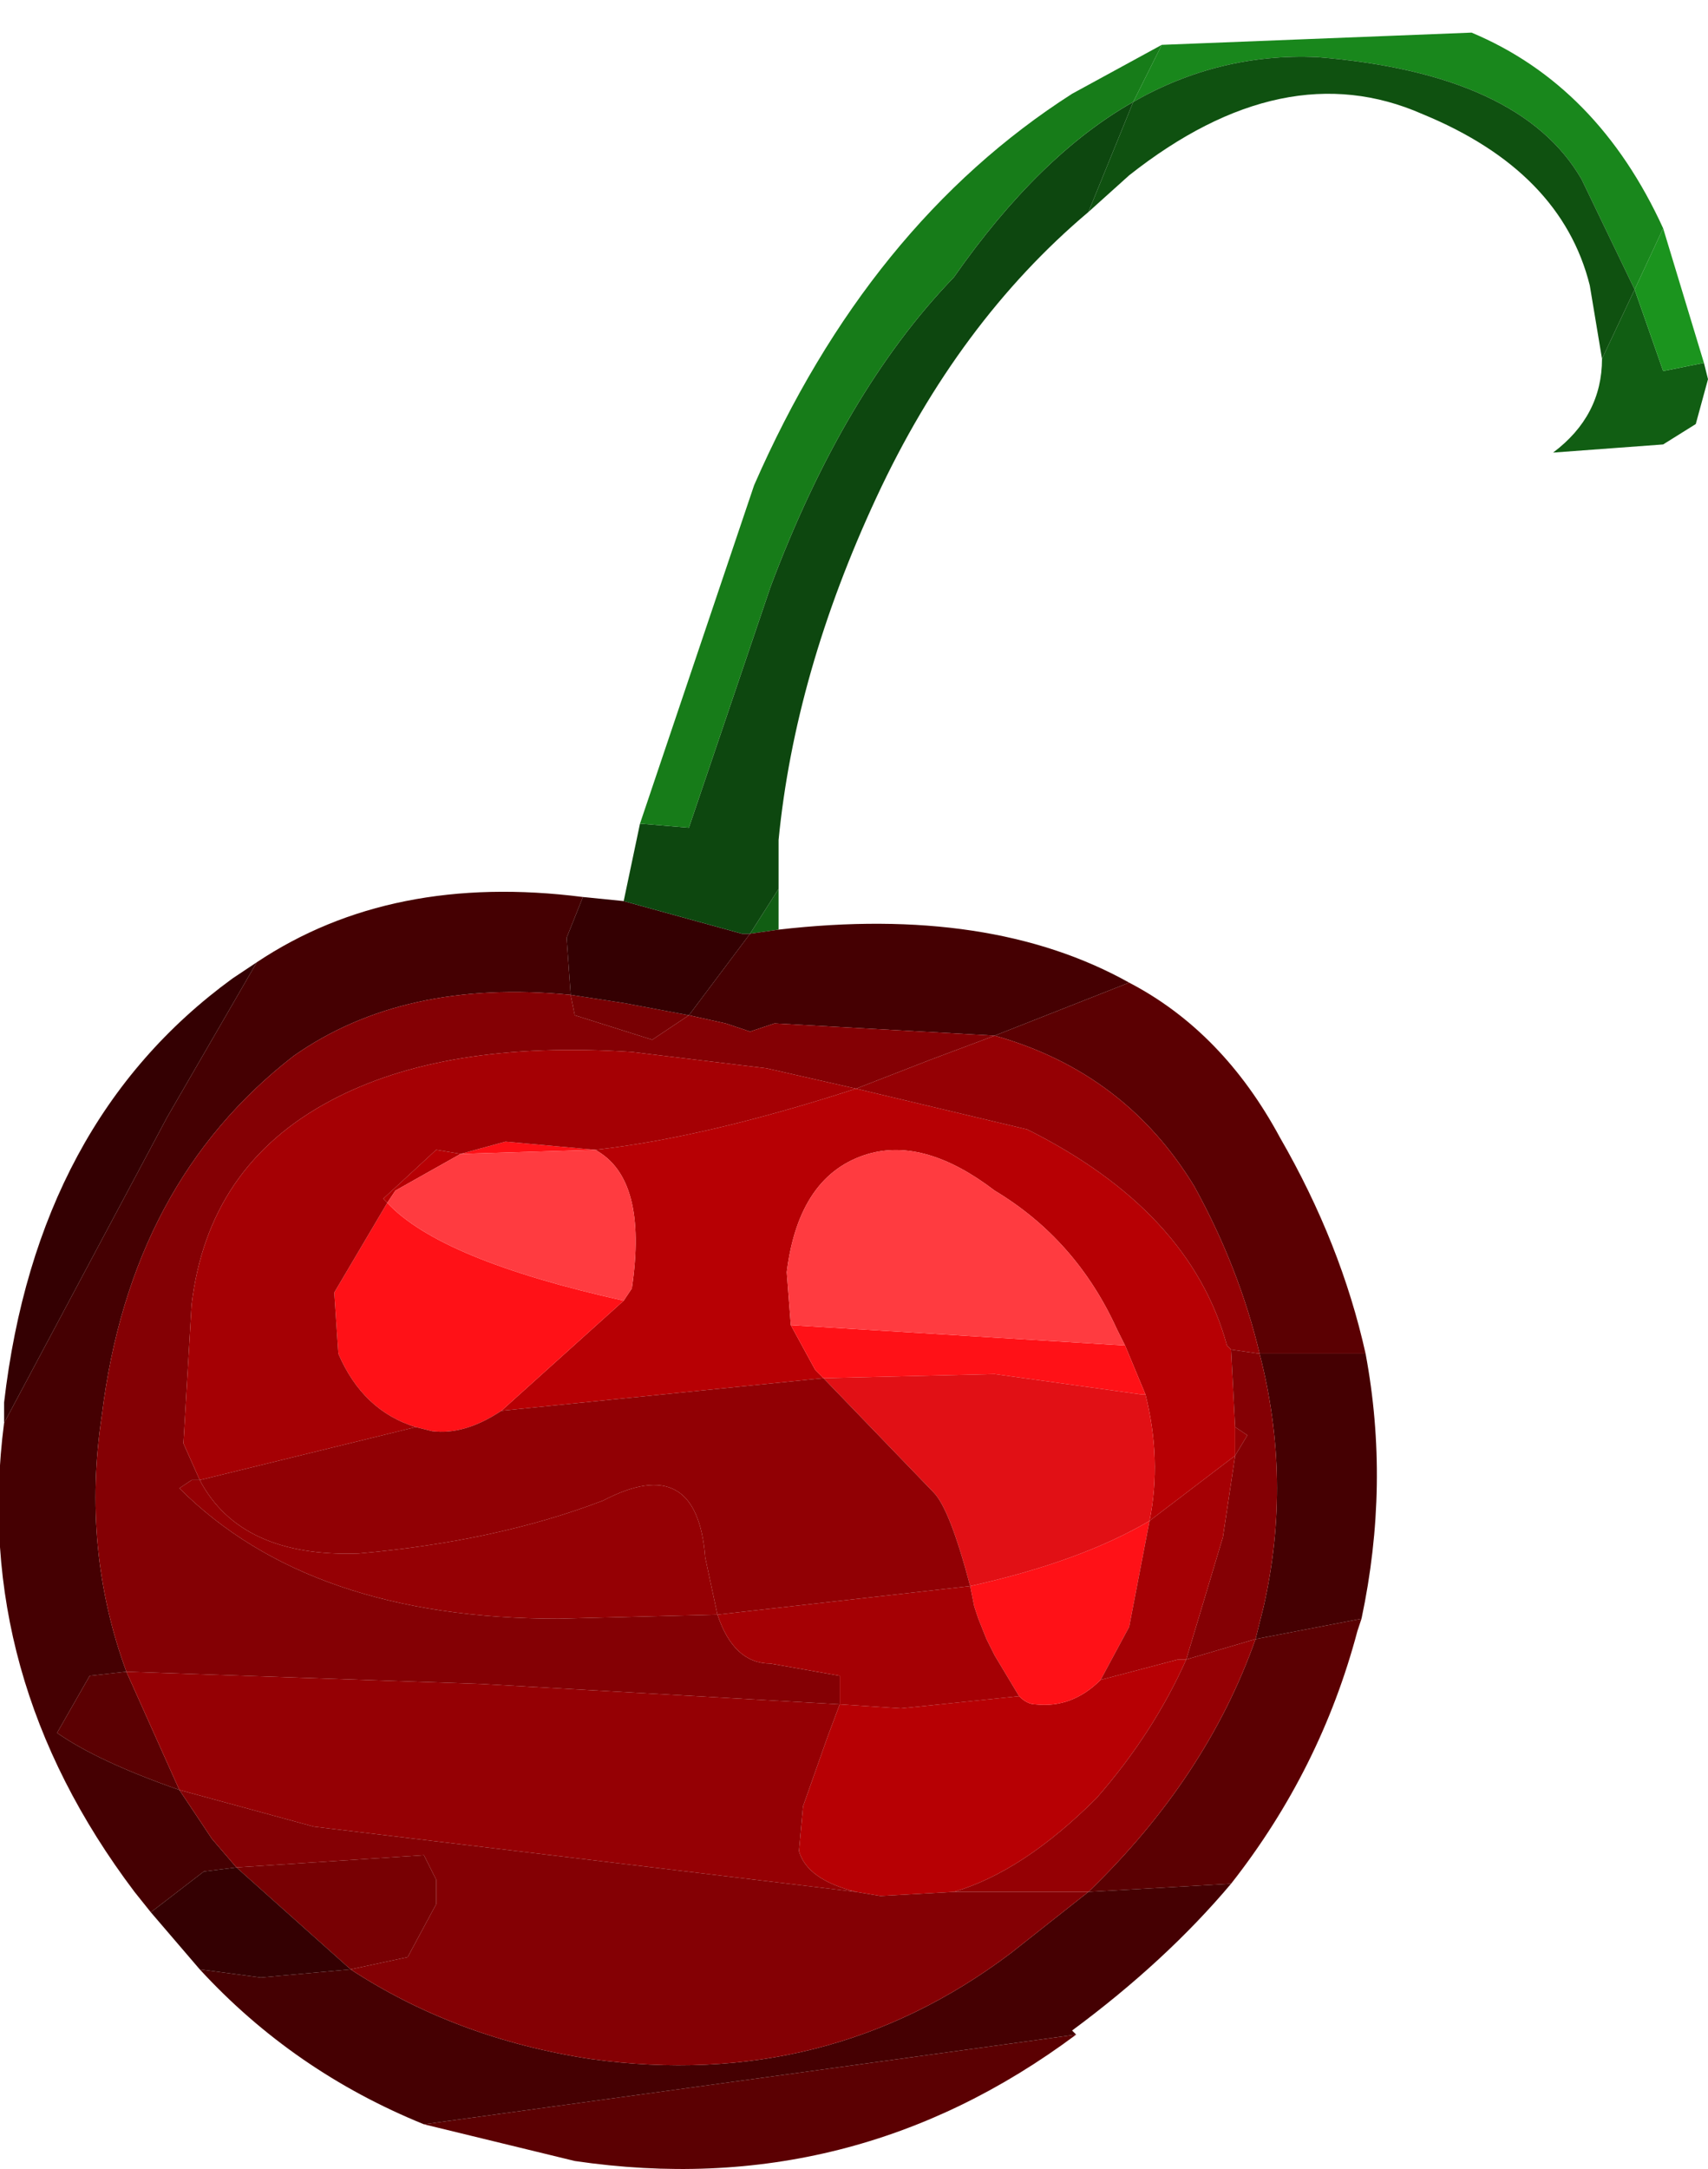 <?xml version="1.0" encoding="UTF-8" standalone="no"?>
<svg xmlns:ffdec="https://www.free-decompiler.com/flash" xmlns:xlink="http://www.w3.org/1999/xlink" ffdec:objectType="shape" height="26.6px" width="20.95px" xmlns="http://www.w3.org/2000/svg">
  <g transform="matrix(1.0, 0.0, 0.0, 1.0, 20.75, 115.2)">
    <path d="M0.15 -110.75 L0.2 -110.55 0.05 -110.0 -0.35 -109.75 -1.7 -109.65 Q-1.1 -110.1 -1.1 -110.8 L-0.7 -111.65 -0.35 -110.65 0.15 -110.75 M-11.2 -104.3 L-11.2 -103.8 -11.55 -103.75 -11.2 -104.3" fill="#115e13" fill-rule="evenodd" stroke="none"/>
    <path d="M0.15 -110.75 L-0.35 -110.65 -0.7 -111.65 -0.35 -112.4 0.15 -110.75" fill="#1b941e" fill-rule="evenodd" stroke="none"/>
    <path d="M-15.1 -101.05 L-15.9 -100.6 -16.0 -100.45 -16.05 -100.5 -15.4 -101.1 -15.1 -101.05 M-13.1 -99.25 L-13.0 -99.4 Q-12.8 -100.75 -13.45 -101.1 -12.1 -101.25 -10.25 -101.85 L-8.15 -101.35 Q-6.15 -100.35 -5.7 -98.7 L-5.65 -98.65 -5.6 -97.7 -5.6 -97.35 -6.65 -96.55 Q-6.5 -97.3 -6.7 -98.1 L-6.95 -98.7 -7.05 -98.9 Q-7.55 -100.0 -8.55 -100.6 -9.4 -101.25 -10.1 -101.05 -10.95 -100.8 -11.1 -99.6 L-11.05 -98.95 -10.75 -98.4 -10.65 -98.3 -14.6 -97.9 -13.1 -99.25 M-7.25 -94.6 L-6.3 -94.85 -6.2 -94.85 Q-6.6 -93.95 -7.3 -93.15 -8.2 -92.25 -9.05 -92.0 L-9.95 -91.95 -10.25 -92.0 Q-10.85 -92.15 -10.95 -92.5 L-10.9 -93.05 -10.6 -93.9 -10.45 -94.3 -9.7 -94.25 -8.25 -94.4 Q-8.15 -94.3 -8.05 -94.3 -7.6 -94.25 -7.25 -94.6" fill="#b70004" fill-rule="evenodd" stroke="none"/>
    <path d="M-16.0 -100.45 Q-15.35 -99.75 -13.1 -99.25 L-14.6 -97.9 Q-15.05 -97.6 -15.45 -97.65 L-15.65 -97.7 Q-16.3 -97.9 -16.6 -98.6 L-16.65 -99.35 -16.0 -100.45 M-13.45 -101.1 L-15.1 -101.05 -14.55 -101.2 -13.45 -101.1 M-6.95 -98.7 L-6.7 -98.1 -6.75 -98.1 -8.55 -98.35 -10.65 -98.3 -10.75 -98.4 -11.05 -98.95 -6.95 -98.7 M-8.85 -95.75 Q-7.5 -96.05 -6.65 -96.55 L-6.9 -95.25 -7.25 -94.6 Q-7.6 -94.25 -8.05 -94.3 -8.15 -94.3 -8.25 -94.4 L-8.55 -94.9 -8.65 -95.1 -8.75 -95.35 -8.8 -95.5 -8.85 -95.75" fill="#ff1117" fill-rule="evenodd" stroke="none"/>
    <path d="M-6.9 -103.15 Q-5.75 -102.55 -5.05 -101.25 -4.3 -99.95 -4.0 -98.6 L-5.3 -98.6 Q-5.55 -99.65 -6.1 -100.65 -6.95 -102.05 -8.55 -102.5 L-6.9 -103.15 M-4.05 -95.35 L-4.1 -95.2 Q-4.55 -93.5 -5.65 -92.1 L-7.4 -92.0 Q-5.95 -93.4 -5.35 -95.1 L-4.05 -95.35 M-7.55 -90.25 Q-10.3 -88.2 -13.7 -88.7 L-15.55 -89.15 -7.55 -90.25 M-19.2 -94.7 L-18.55 -93.25 Q-19.55 -93.6 -20.05 -93.95 L-19.65 -94.65 -19.2 -94.7" fill="#5b0002" fill-rule="evenodd" stroke="none"/>
    <path d="M-10.25 -101.85 L-9.35 -102.2 -8.55 -102.5 Q-6.95 -102.05 -6.1 -100.65 -5.55 -99.65 -5.3 -98.6 L-5.65 -98.65 -5.7 -98.7 Q-6.15 -100.35 -8.15 -101.35 L-10.25 -101.85 M-5.6 -97.35 L-5.6 -97.7 -5.45 -97.6 -5.6 -97.35 M-6.2 -94.85 L-5.35 -95.1 Q-5.95 -93.4 -7.4 -92.0 L-9.05 -92.0 Q-8.2 -92.25 -7.3 -93.15 -6.6 -93.95 -6.2 -94.85 M-10.25 -92.0 L-16.9 -92.8 -18.55 -93.25 -19.2 -94.7 -14.85 -94.55 -10.45 -94.3 -10.6 -93.9 -10.9 -93.05 -10.95 -92.5 Q-10.85 -92.15 -10.25 -92.0 M-11.95 -95.4 L-13.9 -95.35 Q-16.95 -95.35 -18.55 -96.95 L-18.4 -97.05 -18.3 -97.05 Q-17.8 -96.1 -16.35 -96.15 -14.65 -96.3 -13.35 -96.8 -12.2 -97.4 -12.1 -96.1 L-11.95 -95.4" fill="#950004" fill-rule="evenodd" stroke="none"/>
    <path d="M-11.2 -103.8 Q-8.6 -104.1 -6.9 -103.15 L-8.55 -102.5 -11.25 -102.65 -11.55 -102.55 -11.85 -102.65 -12.3 -102.75 -11.55 -103.75 -11.2 -103.8 M-4.0 -98.6 Q-3.7 -97.0 -4.05 -95.35 L-5.35 -95.1 -5.25 -95.5 Q-4.9 -97.05 -5.3 -98.6 L-4.0 -98.6 M-5.65 -92.1 Q-6.45 -91.15 -7.6 -90.3 L-7.55 -90.25 -15.55 -89.15 Q-17.15 -89.8 -18.3 -91.05 L-17.55 -90.95 -16.45 -91.05 Q-15.15 -90.2 -13.5 -89.95 -10.6 -89.55 -8.35 -91.25 L-7.4 -92.0 -5.65 -92.1 M-18.9 -91.75 L-19.1 -92.0 Q-21.1 -94.65 -20.7 -97.75 L-18.7 -101.5 -17.6 -103.4 Q-15.95 -104.5 -13.6 -104.2 L-13.8 -103.7 -13.75 -103.0 Q-15.8 -103.2 -17.15 -102.25 -19.15 -100.7 -19.5 -97.85 -19.75 -96.2 -19.2 -94.7 L-19.65 -94.65 -20.05 -93.95 Q-19.55 -93.6 -18.55 -93.25 L-18.15 -92.65 -17.85 -92.3 -18.25 -92.25 -18.9 -91.75" fill="#450002" fill-rule="evenodd" stroke="none"/>
    <path d="M-10.25 -101.85 L-11.35 -102.1 -13.0 -102.3 Q-15.3 -102.45 -16.7 -101.7 -18.2 -100.9 -18.4 -99.2 L-18.5 -97.5 -18.3 -97.05 -18.4 -97.05 -18.55 -96.95 Q-16.95 -95.35 -13.9 -95.35 L-11.95 -95.4 Q-11.75 -94.8 -11.3 -94.8 L-10.45 -94.65 -10.45 -94.3 -14.85 -94.55 -19.2 -94.7 Q-19.75 -96.2 -19.5 -97.85 -19.15 -100.7 -17.15 -102.25 -15.8 -103.2 -13.75 -103.0 L-13.7 -102.75 -12.75 -102.45 -12.3 -102.75 -11.85 -102.65 -11.55 -102.55 -11.25 -102.65 -8.55 -102.5 -9.35 -102.2 -10.25 -101.85 M-5.65 -98.65 L-5.3 -98.6 Q-4.9 -97.05 -5.25 -95.5 L-5.35 -95.1 -6.2 -94.85 -5.75 -96.35 -5.6 -97.35 -5.45 -97.6 -5.6 -97.7 -5.65 -98.65 M-9.05 -92.0 L-7.4 -92.0 -8.35 -91.25 Q-10.6 -89.55 -13.5 -89.95 -15.15 -90.2 -16.45 -91.05 L-15.75 -91.2 -15.4 -91.85 -15.4 -92.15 -15.55 -92.45 -17.85 -92.3 -18.15 -92.65 -18.55 -93.25 -16.9 -92.8 -10.25 -92.0 -9.95 -91.95 -9.05 -92.0" fill="#840004" fill-rule="evenodd" stroke="none"/>
    <path d="M-15.1 -101.05 L-15.4 -101.1 -16.05 -100.5 -16.0 -100.45 -16.65 -99.35 -16.6 -98.6 Q-16.3 -97.9 -15.65 -97.7 L-18.3 -97.05 -18.5 -97.5 -18.4 -99.2 Q-18.2 -100.9 -16.7 -101.7 -15.3 -102.45 -13.0 -102.3 L-11.35 -102.1 -10.25 -101.85 Q-12.1 -101.25 -13.45 -101.1 L-14.55 -101.2 -15.1 -101.05 M-6.65 -96.55 L-5.6 -97.35 -5.75 -96.35 -6.2 -94.85 -6.3 -94.85 -7.25 -94.6 -6.9 -95.25 -6.65 -96.55 M-8.85 -95.75 L-8.8 -95.5 -8.75 -95.35 -8.65 -95.1 -8.55 -94.9 -8.25 -94.4 -9.7 -94.25 -10.45 -94.3 -10.45 -94.65 -11.3 -94.8 Q-11.75 -94.8 -11.95 -95.4 L-8.85 -95.75" fill="#a50004" fill-rule="evenodd" stroke="none"/>
    <path d="M-6.7 -98.1 Q-6.5 -97.3 -6.65 -96.55 -7.5 -96.05 -8.85 -95.75 -9.1 -96.7 -9.3 -96.9 L-10.65 -98.3 -8.55 -98.35 -6.75 -98.1 -6.7 -98.1" fill="#e11015" fill-rule="evenodd" stroke="none"/>
    <path d="M-18.3 -97.05 L-15.65 -97.7 -15.45 -97.65 Q-15.05 -97.6 -14.6 -97.9 L-10.65 -98.3 -9.3 -96.9 Q-9.1 -96.7 -8.85 -95.75 L-11.95 -95.4 -12.1 -96.1 Q-12.2 -97.4 -13.35 -96.8 -14.65 -96.3 -16.35 -96.15 -17.8 -96.1 -18.3 -97.05" fill="#910004" fill-rule="evenodd" stroke="none"/>
    <path d="M-13.75 -103.0 L-13.1 -102.9 -12.3 -102.75 -12.75 -102.45 -13.7 -102.75 -13.75 -103.0 M-17.85 -92.3 L-15.55 -92.45 -15.4 -92.15 -15.4 -91.85 -15.75 -91.2 -16.45 -91.05 -17.85 -92.3" fill="#780003" fill-rule="evenodd" stroke="none"/>
    <path d="M-18.3 -91.05 L-18.9 -91.75 -18.25 -92.25 -17.85 -92.3 -16.45 -91.05 -17.55 -90.95 -18.3 -91.05 M-20.7 -97.75 L-20.7 -98.0 Q-20.3 -101.45 -17.9 -103.2 L-17.6 -103.4 -18.7 -101.5 -20.7 -97.75 M-13.6 -104.2 L-13.1 -104.15 -11.65 -103.75 -11.55 -103.75 -12.3 -102.75 -13.1 -102.9 -13.75 -103.0 -13.8 -103.7 -13.6 -104.2" fill="#340002" fill-rule="evenodd" stroke="none"/>
    <path d="M-16.0 -100.45 L-15.9 -100.6 -15.1 -101.05 -13.45 -101.1 Q-12.8 -100.75 -13.0 -99.4 L-13.1 -99.25 Q-15.35 -99.75 -16.0 -100.45 M-11.05 -98.95 L-11.1 -99.6 Q-10.95 -100.8 -10.1 -101.05 -9.4 -101.25 -8.55 -100.6 -7.55 -100.0 -7.05 -98.9 L-6.95 -98.7 -11.05 -98.95" fill="#ff3b40" fill-rule="evenodd" stroke="none"/>
    <path d="M-7.4 -112.6 Q-9.0 -111.25 -10.0 -109.1 -11.0 -106.95 -11.2 -104.9 L-11.2 -104.35 -11.2 -104.3 -11.55 -103.75 -11.65 -103.75 -13.1 -104.15 -12.9 -105.1 -12.3 -105.05 -11.3 -108.0 Q-10.4 -110.4 -9.05 -111.8 -8.0 -113.3 -6.85 -113.95 L-7.4 -112.6" fill="#0d470f" fill-rule="evenodd" stroke="none"/>
    <path d="M-12.9 -105.1 L-11.5 -109.25 Q-10.1 -112.45 -7.6 -114.05 L-6.5 -114.65 -6.85 -113.95 Q-8.0 -113.3 -9.05 -111.8 -10.4 -110.4 -11.3 -108.0 L-12.3 -105.05 -12.9 -105.1" fill="#177c19" fill-rule="evenodd" stroke="none"/>
    <path d="M-6.5 -114.65 L-2.7 -114.8 Q-1.15 -114.15 -0.35 -112.4 L-0.7 -111.65 -1.35 -113.0 Q-2.1 -114.3 -4.6 -114.5 -5.8 -114.55 -6.85 -113.95 L-6.5 -114.65" fill="#19871c" fill-rule="evenodd" stroke="none"/>
    <path d="M-0.7 -111.65 L-1.1 -110.8 -1.25 -111.7 Q-1.6 -113.1 -3.3 -113.8 -5.0 -114.55 -6.9 -113.05 L-7.4 -112.6 -6.85 -113.95 Q-5.8 -114.55 -4.6 -114.5 -2.1 -114.3 -1.35 -113.0 L-0.7 -111.65" fill="#0f5110" fill-rule="evenodd" stroke="none"/>
  </g>
</svg>
